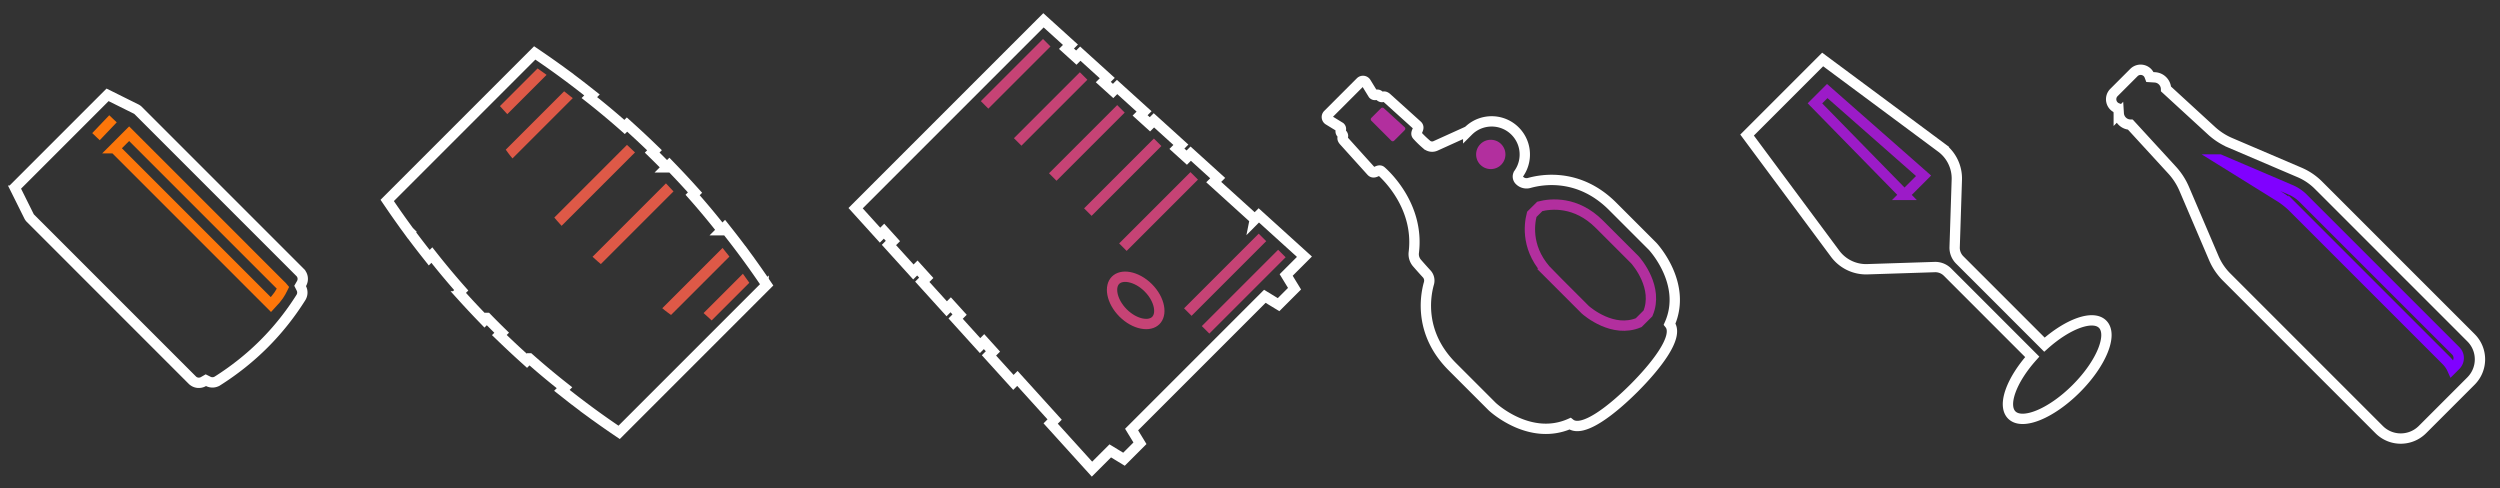 <svg width="968" height="189" fill="none" xmlns="http://www.w3.org/2000/svg"><rect width="100%" height="100%" fill="#333333" stroke="none"/><path d="M295.677 111.465l1.169-1.169-.929-1.369a329.036 329.036 0 0 0-6.142-8.735l-.318-.436.003-.003-.313-.424-.749-1.029-.006.006a328.616 328.616 0 0 0-6.425-8.414l-1.393-1.766-1.016 1.016a303.98 303.98 0 0 0-11.377-13.638l.929-.93-1.274-1.41a329.383 329.383 0 0 0-7.259-7.78l-1.414-1.467-.901.901a305.544 305.544 0 0 0-5.741-5.74l.901-.902-1.467-1.413a326.805 326.805 0 0 0-7.779-7.26l-1.411-1.274-.93.93a304.2 304.2 0 0 0-13.637-11.378l1.015-1.016-1.766-1.393a329.228 329.228 0 0 0-8.414-6.425l.006-.006-1.067-.776-.385-.284-.002.002-.438-.319a328.8 328.8 0 0 0-8.735-6.142l-1.369-.929-1.169 1.17-1.236 1.236-52.306 52.306-1.237 1.237-1.17 1.17.93 1.368a332.654 332.654 0 0 0 6.142 8.734l.318.438-.003.003.331.447.73 1.004.007-.006a332.835 332.835 0 0 0 6.425 8.413l1.394 1.766 1.014-1.013a304.66 304.66 0 0 0 11.378 13.637l-.929.929 1.275 1.41a331.432 331.432 0 0 0 7.257 7.78l1.414 1.468.902-.901a307.625 307.625 0 0 0 5.741 5.74l-.902.902 1.468 1.414a333.617 333.617 0 0 0 7.78 7.258l1.41 1.274.929-.929a305.47 305.47 0 0 0 13.637 11.379l-1.013 1.013 1.766 1.394a333.425 333.425 0 0 0 8.413 6.426l-.006.006 1.004.731.443.327.003-.003.442.322a325.082 325.082 0 0 0 8.735 6.141l1.368.93 1.17-1.17 54.779-54.779z" stroke="#fff" stroke-width="4"/><path fill-rule="evenodd" clip-rule="evenodd" d="M260.781 74.114L257.856 71l-28.423 28.423c1.019.995 3.217 2.822 3.217 2.822l28.131-28.131zm-14.907-15.096l-3.113-2.924-28.131 28.131s1.827 2.198 2.821 3.216l28.423-28.423zM282.43 99.35L279.777 96l-23.344 23.345c1.051.95 3.397 2.605 3.397 2.605l22.6-22.6zm7.705 10.136L287.65 106l-15.217 15.217c1.041.951 2.083 1.9 3.125 2.846l14.577-14.577zM221.777 38l-3.347-2.652-22.601 22.6s1.653 2.345 2.604 3.396L221.777 38zm-10.141-9.015L208.15 26.5l-14.577 14.577c.946 1.042 1.894 2.084 2.846 3.125l15.217-15.217z" fill="#DE5947"/><path d="M485.875 84.925L469.95 70.5l.055-.054 1.485-1.486-1.557-1.41-7.48-6.777-1.411-1.278-1.346 1.346-.194.195-3.805-3.445.055-.055 1.486-1.486-1.558-1.411-7.48-6.773-1.411-1.278-1.346 1.346-.193.193-3.805-3.447.054-.054 1.486-1.486-1.558-1.41-7.479-6.775-1.41-1.278-1.346 1.346-.194.193-3.804-3.445.054-.054 1.486-1.486-1.558-1.41-7.479-6.776-1.411-1.278-1.346 1.346-.194.194-3.804-3.445.054-.055 1.486-1.486-1.558-1.41-7.481-6.775-1.411-1.278-1.346 1.346-1.539 1.539-66.971 66.97-1.54 1.54-1.346 1.347 1.278 1.41 6.776 7.482 1.41 1.557 1.486-1.486.054-.054 3.446 3.804-.193.193-1.346 1.346 1.278 1.411 6.776 7.479 1.411 1.557 1.485-1.485.053-.053 3.446 3.803-.194.194-1.346 1.346 1.278 1.411 6.775 7.479 1.411 1.557 1.486-1.486.054-.054 3.447 3.805-.194.194-1.346 1.346 1.278 1.411 6.774 7.479 1.411 1.558 1.486-1.486.053-.053 3.446 3.803-.194.194-1.346 1.346 1.278 1.411 6.777 7.48 1.411 1.557 1.485-1.486.053-.053 14.425 15.923-.194.194-1.346 1.347 1.278 1.41 13.314 14.698 1.411 1.557 1.485-1.486 1.539-1.539 4.05-4.049 3.97 2.418 1.343.818 1.111-1.112 3.96-3.959 1.111-1.112-.817-1.343-2.418-3.97 51.59-51.591 3.971 2.418 1.343.818 1.111-1.112 3.96-3.96 1.112-1.112-.818-1.343-2.418-3.969 4.048-4.049 1.54-1.539 1.485-1.486-1.557-1.41-14.698-13.314-1.411-1.278-1.346 1.346-.192.193z" stroke="#fff" stroke-width="4"/><path d="M431.941 108.511c1.132-1.132 2.987-1.645 5.359-1.198 2.36.444 5.014 1.822 7.31 4.118 2.295 2.295 3.673 4.949 4.118 7.309.446 2.372-.067 4.227-1.198 5.359-1.132 1.132-2.986 1.644-5.357 1.197-2.36-.445-5.014-1.823-7.309-4.119-2.296-2.296-3.675-4.95-4.12-7.309-.447-2.372.066-4.226 1.197-5.357z" stroke="#C64375" stroke-width="4"/><path fill-rule="evenodd" clip-rule="evenodd" d="M461.372 122.287l28.907-28.908-2.904-2.904-28.907 28.908 2.904 2.904zm6.879 6.878l29.55-29.55-2.904-2.904-29.55 29.55 2.904 2.904zm-72.752-72.75l25.533-25.533-2.904-2.904-25.533 25.533 2.904 2.904zm13.581 13.581l26.404-26.403-2.904-2.904-26.404 26.403 2.904 2.904zm13.582 13.581l27.029-27.03-2.904-2.904-27.029 27.03 2.904 2.904zm13.579 13.582l27.608-27.609-2.904-2.904-27.608 27.608 2.904 2.905zm-53.554-55.095l24.07-24.07-2.904-2.904-24.07 24.07 2.904 2.904z" fill="#C64375"/><path clip-rule="evenodd" d="M568.496 50.755c.058-.058.117-.117.176-.173.16-.152.322-.3.485-.445a12.762 12.762 0 0 1 4.021-2.368 12.865 12.865 0 0 1 4.241-.77 12.79 12.79 0 0 1 7.481 2.29 12.921 12.921 0 0 1 2.976 2.887 12.802 12.802 0 0 1 1.835 3.48 12.9 12.9 0 0 1-.306 9.15 12.72 12.72 0 0 1-1.249 2.286l-.064.093a2.064 2.064 0 0 0 .307 2.71 3.803 3.803 0 0 0 3.778.928c5.243-1.464 19.411-3.75 32.227 9.067l15.478 15.477s13.569 14.379 6.596 30.119c3.968 4.956-5.99 16.99-13.78 24.78-7.789 7.79-19.825 17.749-24.78 13.78-15.74 6.972-30.119-6.597-30.119-6.597l-15.477-15.477c-12.816-12.816-10.53-26.984-9.054-32.222a3.822 3.822 0 0 0-.932-3.792 189.08 189.08 0 0 1-3.614-4.044 5.262 5.262 0 0 1-1.298-4.154c2.165-17.734-10.547-29.683-12.628-31.51-1.099-.924-2.641 1.387-3.809.094L520.378 54.59c-1.378-1.533.472-1.54-.91-2.922-.917-.916.252-1.616-.56-2.428l-4.515-2.77c-.732-.447-.854-1.495-.248-2.1L526.8 31.713a1.36 1.36 0 0 1 2.103.247l2.77 4.515c.812.811 1.512-.355 2.428.56 1.379 1.38 1.395-.467 2.921.911 2.693 2.43 9.626 8.69 11.754 10.608 1.289 1.17-1.024 2.716-.093 3.808.507.58 1.797 1.978 3.771 3.656a3.18 3.18 0 0 0 3.373.476l12.669-5.74z" stroke="#fff" stroke-width="4"/><path fill-rule="evenodd" clip-rule="evenodd" d="M543.873 49.242l-8.065-7.352a.792.792 0 0 0-1.094.026l-3.721 3.721a.791.791 0 0 0-.001 1.12l7.709 7.709a.793.793 0 0 0 1.12 0l4.079-4.079a.792.792 0 0 0-.027-1.145zm29.265 6.622c-.2.208-.385.43-.551.667-.295.416-.53.87-.7 1.35a5.756 5.756 0 0 0-.107 3.506 5.627 5.627 0 0 0 2.097 2.99c.448.33.944.59 1.467.774a5.733 5.733 0 0 0 4.089-.123 5.664 5.664 0 0 0 1.836-1.246 5.674 5.674 0 0 0 1.219-1.844 5.731 5.731 0 0 0 .074-4.09 5.717 5.717 0 0 0-2.42-2.924 5.569 5.569 0 0 0-1.487-.62 5.767 5.767 0 0 0-3.407.173c-.477.176-.93.418-1.34.717a5.864 5.864 0 0 0-.77.67z" fill="#B22F9E"/><path d="M599.968 106.084c-9.071-9.071-7.952-18.836-6.867-23.083l3.119-3.09c4.187-1.058 13.971-2.162 23.027 6.894l13.831 13.832c.348.39 2.667 3.075 4.365 6.939 1.722 3.922 2.707 8.823.654 13.767l-3.593 3.592c-4.933 2.049-9.822 1.072-13.74-.644-3.871-1.696-6.566-4.021-6.967-4.378l-13.829-13.829z" stroke="#B22F9E" stroke-width="4"/><path clip-rule="evenodd" d="M814.127 125.53c4.07 4.07-.502 15.241-10.212 24.951-9.712 9.711-20.883 14.284-24.952 10.214-3.734-3.734-.189-13.445 7.922-22.523l-32.815-32.814a6.67 6.67 0 0 0-4.924-1.953l-26.146.844a14.903 14.903 0 0 1-12.44-6.022l-34.095-45.93 29.264-29.265 45.931 34.095a14.909 14.909 0 0 1 6.022 12.44l-.843 26.145a6.664 6.664 0 0 0 1.951 4.925l32.815 32.815c9.078-8.11 18.789-11.656 22.522-7.922z" stroke="#fff" stroke-width="4"/><path d="M737.424 75.454l-34.678-35.439 4.764-4.764 37.299 32.818-7.385 7.385z" stroke="#9C1BC8" stroke-width="4"/><path d="M6.307 73.83l-.585-1.176 35.93-35.93 1.178.584 9.896 4.922.002.001c.293.146.559.337.789.567l.01.01c5.66 5.66 50.477 50.477 62.669 62.677v.001c1.128 1.127 1.361 2.888.55 4.301l-.535.932.481.96a3.592 3.592 0 0 1-.177 3.511c-8.3 13.181-19.082 23.933-32.324 32.318a3.6 3.6 0 0 1-3.523.18l-.96-.48-.93.534c-1.415.811-3.178.578-4.307-.551L11.798 84.517a2.958 2.958 0 0 1-.564-.784l-.004-.007-4.923-9.896z" stroke="#fff" stroke-width="4"/><path d="M44.368 57.404L50 51.77l58.342 58.343c.146.145.295.287.428.414l.046.044c.119.113.226.215.33.316.202.199.342.349.438.47l-.176.353c-.473.948-.842 1.688-1.503 2.645-.624.903-1.522 2.014-3.006 3.579l-60.531-60.53zm-7.204-4.49L43.75 46" stroke="#FD760A" stroke-width="4"/><path d="M845.723 73.12l11.479 26.856a23.19 23.19 0 0 0 4.928 7.286l59.099 59.099c4.622 4.622 12.12 4.591 16.75-.038l18.776-18.776c4.627-4.628 4.661-12.128.038-16.75l-59.098-59.099a23.206 23.206 0 0 0-7.287-4.926l-26.857-11.479a25.613 25.613 0 0 1-7.253-4.682h-.001L838.691 34.46a4.601 4.601 0 0 0-4.306-4.507h-.001l-1.924-.123-.16-.431-.001-.002c-.941-2.525-4.166-3.19-6.051-1.305l-7.726 7.726c-1.884 1.883-1.221 5.11 1.307 6.052h.001l.43.16.124 1.923v.001a4.598 4.598 0 0 0 4.505 4.306l16.153 17.605a25.622 25.622 0 0 1 4.681 7.255z" stroke="#fff" stroke-width="4"/><path d="M886.966 73.517a15.228 15.228 0 0 1 4.812 3.252l59.099 59.099c1.519 1.52 1.524 4.019-.022 5.565l-1.395 1.395c-.518-1.151-1.303-2.272-2.287-3.256l-59.098-59.099a30.326 30.326 0 0 0-5.434-4.33l-23.159-14.381a37.733 37.733 0 0 0 .629.276l26.855 11.479z" stroke="#8001FF" stroke-width="4"/></svg>